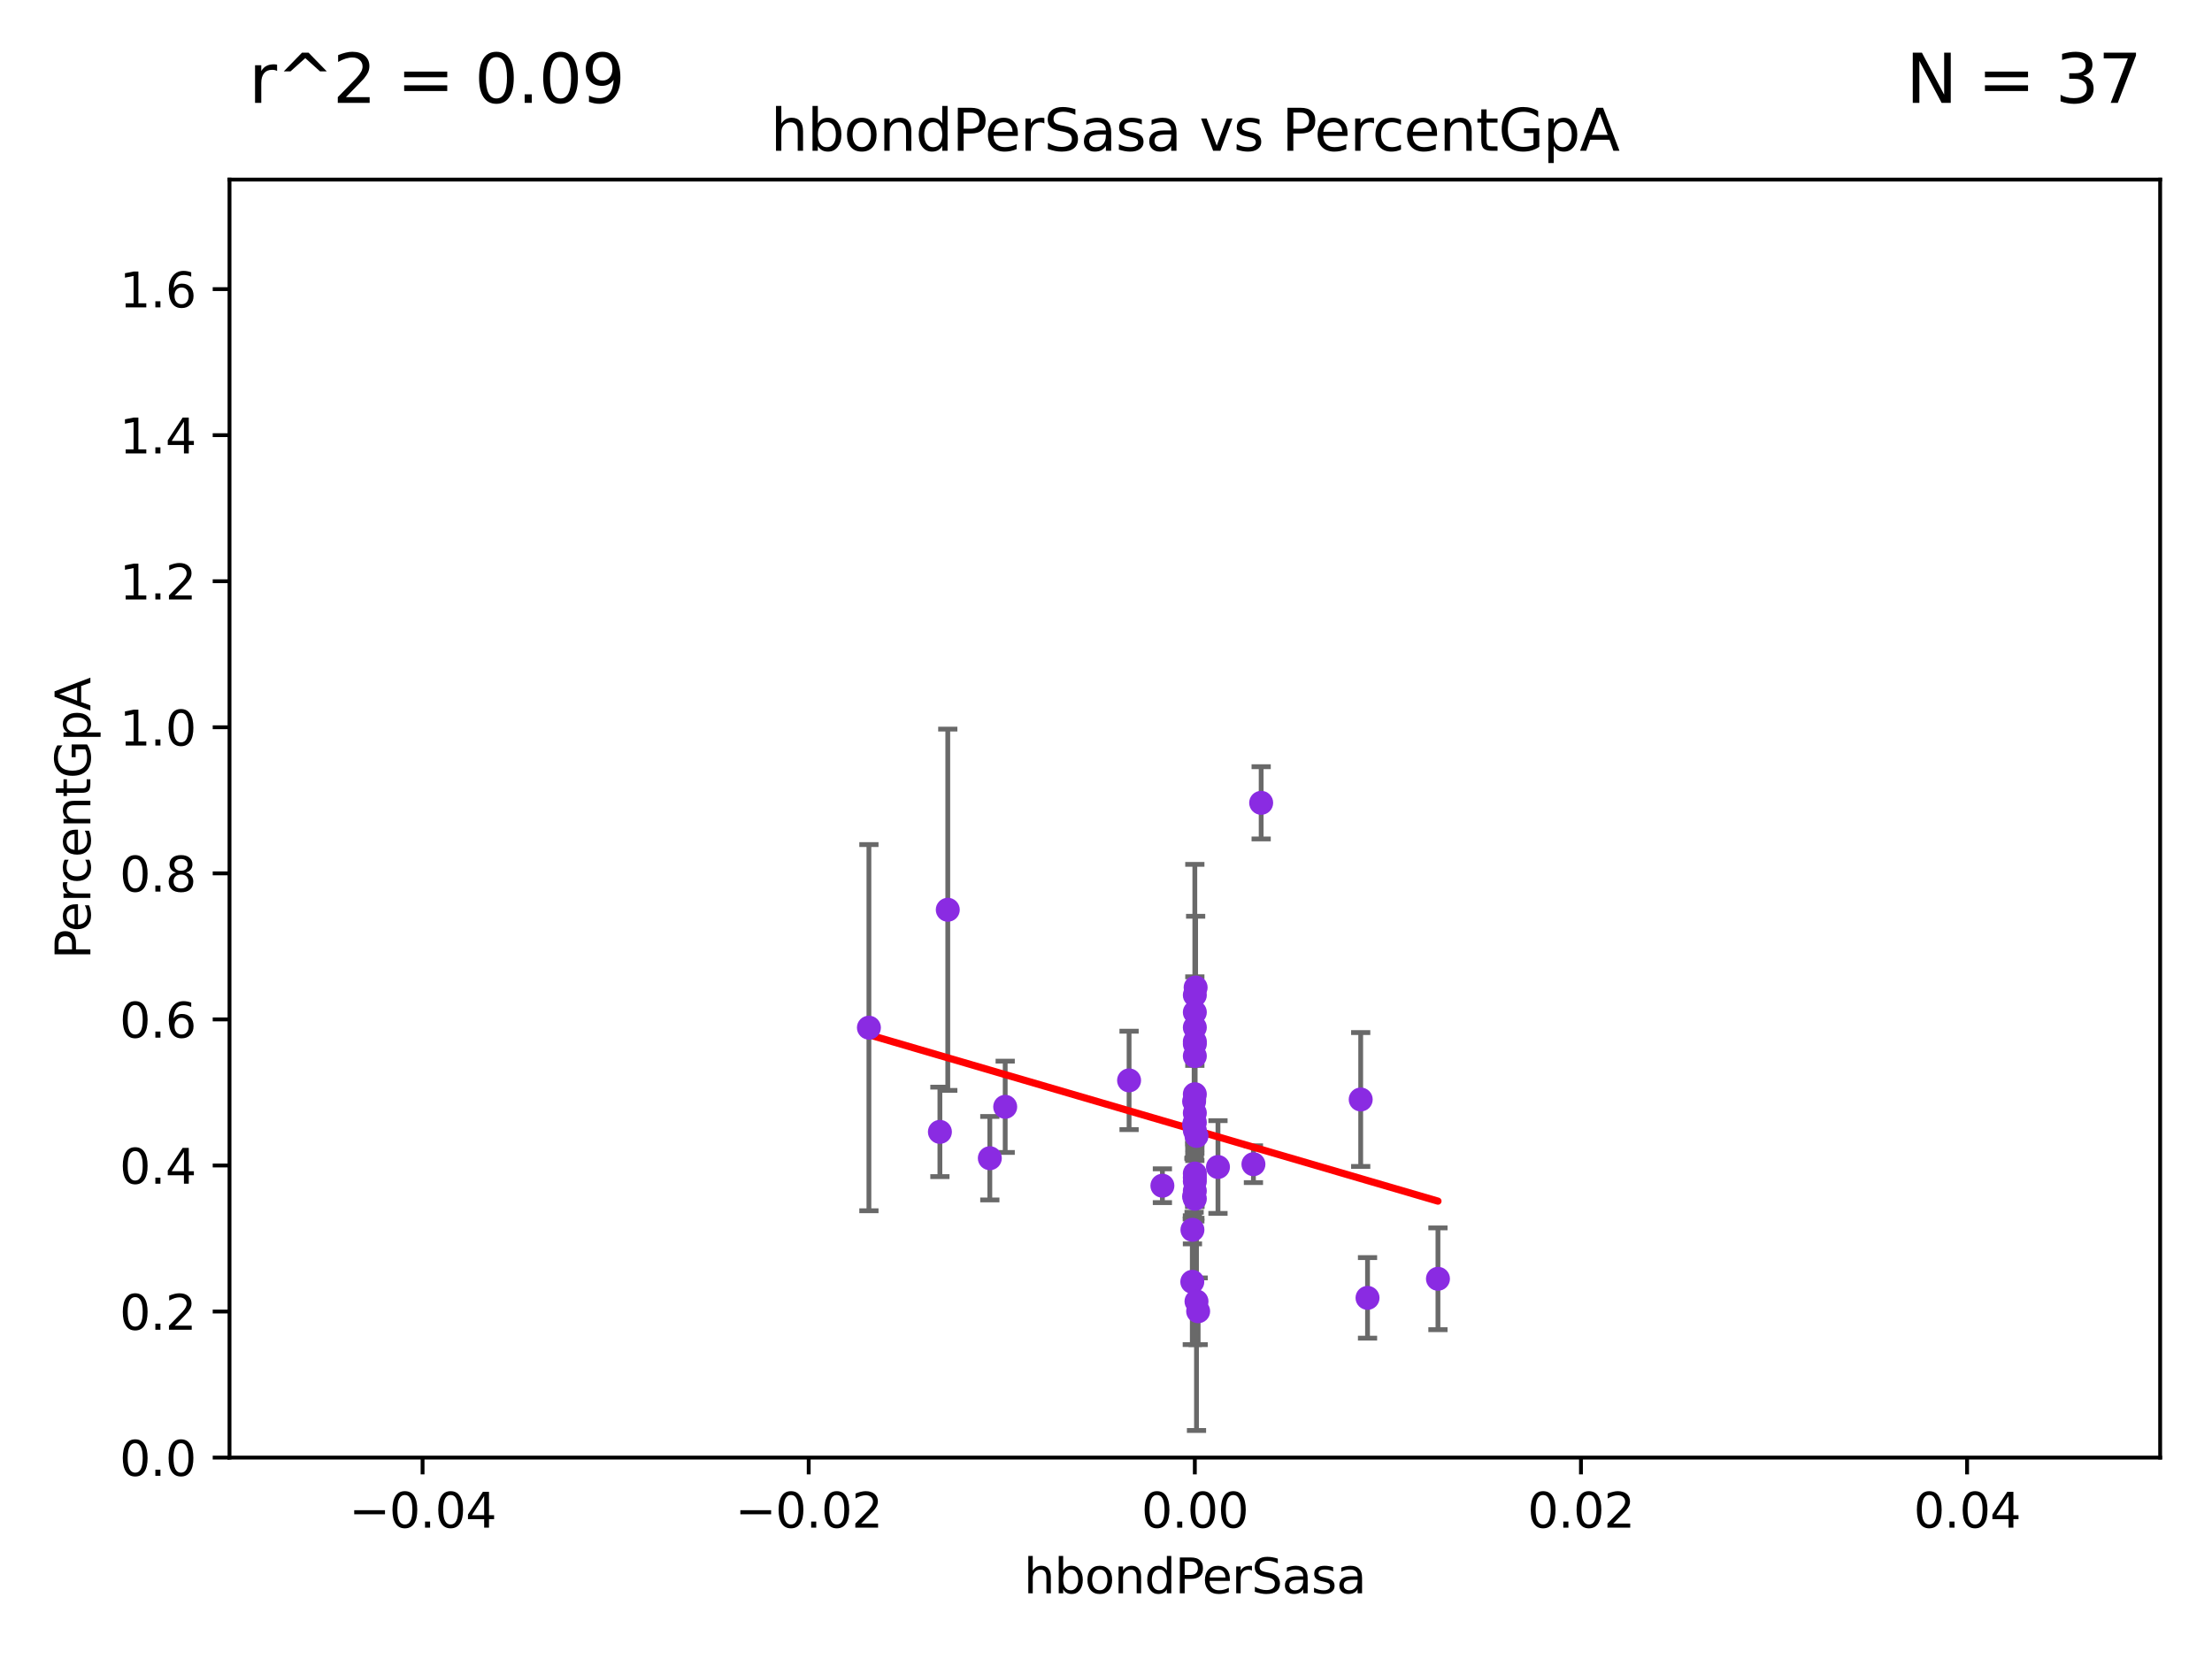 <?xml version="1.0" encoding="utf-8" standalone="no"?>
<!DOCTYPE svg PUBLIC "-//W3C//DTD SVG 1.1//EN"
  "http://www.w3.org/Graphics/SVG/1.1/DTD/svg11.dtd">
<svg xmlns:xlink="http://www.w3.org/1999/xlink" width="460.8pt" height="345.6pt" viewBox="0 0 460.8 345.6" xmlns="http://www.w3.org/2000/svg" version="1.1">
 <defs>
  <style type="text/css">*{stroke-linejoin: round; stroke-linecap: butt}</style>
 </defs>
 <g id="figure_1">
  <g id="patch_1">
   <path d="M 0 345.6 
L 460.8 345.6 
L 460.8 0 
L 0 0 
z
" style="fill: #ffffff"/>
  </g>
  <g id="axes_1">
   <g id="patch_2">
    <path d="M 47.81 303.64 
L 450 303.64 
L 450 37.411 
L 47.81 37.411 
z
" style="fill: #ffffff"/>
   </g>
   <g id="PathCollection_1">
    <defs>
     <path id="m2a76664162" d="M 0 1.118 
C 0.297 1.118 0.581 1 0.791 0.791 
C 1 0.581 1.118 0.297 1.118 0 
C 1.118 -0.297 1 -0.581 0.791 -0.791 
C 0.581 -1 0.297 -1.118 0 -1.118 
C -0.297 -1.118 -0.581 -1 -0.791 -0.791 
C -1 -0.581 -1.118 -0.297 -1.118 0 
C -1.118 0.297 -1 0.581 -0.791 0.791 
C -0.581 1 -0.297 1.118 0 1.118 
z
" style="stroke: #8a2be2"/>
    </defs>
    <g clip-path="url(#pf6c54970c3)">
     <use xlink:href="#m2a76664162" x="283.459" y="229.043" style="fill: #8a2be2; stroke: #8a2be2"/>
     <use xlink:href="#m2a76664162" x="248.905" y="214.033" style="fill: #8a2be2; stroke: #8a2be2"/>
     <use xlink:href="#m2a76664162" x="248.905" y="233.812" style="fill: #8a2be2; stroke: #8a2be2"/>
     <use xlink:href="#m2a76664162" x="249.256" y="236.637" style="fill: #8a2be2; stroke: #8a2be2"/>
     <use xlink:href="#m2a76664162" x="248.757" y="229.445" style="fill: #8a2be2; stroke: #8a2be2"/>
     <use xlink:href="#m2a76664162" x="248.406" y="256.194" style="fill: #8a2be2; stroke: #8a2be2"/>
     <use xlink:href="#m2a76664162" x="248.75" y="249.24" style="fill: #8a2be2; stroke: #8a2be2"/>
     <use xlink:href="#m2a76664162" x="299.551" y="266.397" style="fill: #8a2be2; stroke: #8a2be2"/>
     <use xlink:href="#m2a76664162" x="248.905" y="231.862" style="fill: #8a2be2; stroke: #8a2be2"/>
     <use xlink:href="#m2a76664162" x="248.752" y="234.275" style="fill: #8a2be2; stroke: #8a2be2"/>
     <use xlink:href="#m2a76664162" x="248.905" y="246.099" style="fill: #8a2be2; stroke: #8a2be2"/>
     <use xlink:href="#m2a76664162" x="262.723" y="167.244" style="fill: #8a2be2; stroke: #8a2be2"/>
     <use xlink:href="#m2a76664162" x="248.905" y="244.467" style="fill: #8a2be2; stroke: #8a2be2"/>
     <use xlink:href="#m2a76664162" x="248.377" y="267.021" style="fill: #8a2be2; stroke: #8a2be2"/>
     <use xlink:href="#m2a76664162" x="248.905" y="235.477" style="fill: #8a2be2; stroke: #8a2be2"/>
     <use xlink:href="#m2a76664162" x="261.113" y="242.524" style="fill: #8a2be2; stroke: #8a2be2"/>
     <use xlink:href="#m2a76664162" x="242.148" y="247.006" style="fill: #8a2be2; stroke: #8a2be2"/>
     <use xlink:href="#m2a76664162" x="209.401" y="230.57" style="fill: #8a2be2; stroke: #8a2be2"/>
     <use xlink:href="#m2a76664162" x="248.905" y="219.991" style="fill: #8a2be2; stroke: #8a2be2"/>
     <use xlink:href="#m2a76664162" x="249.252" y="271.102" style="fill: #8a2be2; stroke: #8a2be2"/>
     <use xlink:href="#m2a76664162" x="248.905" y="207.295" style="fill: #8a2be2; stroke: #8a2be2"/>
     <use xlink:href="#m2a76664162" x="248.905" y="245.306" style="fill: #8a2be2; stroke: #8a2be2"/>
     <use xlink:href="#m2a76664162" x="197.439" y="189.521" style="fill: #8a2be2; stroke: #8a2be2"/>
     <use xlink:href="#m2a76664162" x="195.8" y="235.79" style="fill: #8a2be2; stroke: #8a2be2"/>
     <use xlink:href="#m2a76664162" x="248.905" y="217.461" style="fill: #8a2be2; stroke: #8a2be2"/>
     <use xlink:href="#m2a76664162" x="248.905" y="210.87" style="fill: #8a2be2; stroke: #8a2be2"/>
     <use xlink:href="#m2a76664162" x="181.011" y="214.081" style="fill: #8a2be2; stroke: #8a2be2"/>
     <use xlink:href="#m2a76664162" x="235.208" y="225.066" style="fill: #8a2be2; stroke: #8a2be2"/>
     <use xlink:href="#m2a76664162" x="248.905" y="249.726" style="fill: #8a2be2; stroke: #8a2be2"/>
     <use xlink:href="#m2a76664162" x="206.199" y="241.277" style="fill: #8a2be2; stroke: #8a2be2"/>
     <use xlink:href="#m2a76664162" x="249.596" y="273.161" style="fill: #8a2be2; stroke: #8a2be2"/>
     <use xlink:href="#m2a76664162" x="253.725" y="243.11" style="fill: #8a2be2; stroke: #8a2be2"/>
     <use xlink:href="#m2a76664162" x="248.905" y="216.981" style="fill: #8a2be2; stroke: #8a2be2"/>
     <use xlink:href="#m2a76664162" x="248.905" y="227.945" style="fill: #8a2be2; stroke: #8a2be2"/>
     <use xlink:href="#m2a76664162" x="249.072" y="205.711" style="fill: #8a2be2; stroke: #8a2be2"/>
     <use xlink:href="#m2a76664162" x="248.905" y="248.092" style="fill: #8a2be2; stroke: #8a2be2"/>
     <use xlink:href="#m2a76664162" x="284.881" y="270.371" style="fill: #8a2be2; stroke: #8a2be2"/>
    </g>
   </g>
   <g id="matplotlib.axis_1">
    <g id="xtick_1">
     <g id="line2d_1">
      <defs>
       <path id="mb704f5e353" d="M 0 0 
L 0 3.5 
" style="stroke: #000000; stroke-width: 0.8"/>
      </defs>
      <g>
       <use xlink:href="#mb704f5e353" x="88.029" y="303.64" style="stroke: #000000; stroke-width: 0.8"/>
      </g>
     </g>
     <g id="text_1">
      <!-- −0.04 -->
      <g transform="translate(72.706 318.238)scale(0.1 -0.1)">
       <defs>
        <path id="DejaVuSans-2212" d="M 678 2272 
L 4684 2272 
L 4684 1741 
L 678 1741 
L 678 2272 
z
" transform="scale(0.016)"/>
        <path id="DejaVuSans-30" d="M 2034 4250 
Q 1547 4250 1301 3770 
Q 1056 3291 1056 2328 
Q 1056 1369 1301 889 
Q 1547 409 2034 409 
Q 2525 409 2770 889 
Q 3016 1369 3016 2328 
Q 3016 3291 2770 3770 
Q 2525 4250 2034 4250 
z
M 2034 4750 
Q 2819 4750 3233 4129 
Q 3647 3509 3647 2328 
Q 3647 1150 3233 529 
Q 2819 -91 2034 -91 
Q 1250 -91 836 529 
Q 422 1150 422 2328 
Q 422 3509 836 4129 
Q 1250 4750 2034 4750 
z
" transform="scale(0.016)"/>
        <path id="DejaVuSans-2e" d="M 684 794 
L 1344 794 
L 1344 0 
L 684 0 
L 684 794 
z
" transform="scale(0.016)"/>
        <path id="DejaVuSans-34" d="M 2419 4116 
L 825 1625 
L 2419 1625 
L 2419 4116 
z
M 2253 4666 
L 3047 4666 
L 3047 1625 
L 3713 1625 
L 3713 1100 
L 3047 1100 
L 3047 0 
L 2419 0 
L 2419 1100 
L 313 1100 
L 313 1709 
L 2253 4666 
z
" transform="scale(0.016)"/>
       </defs>
       <use xlink:href="#DejaVuSans-2212"/>
       <use xlink:href="#DejaVuSans-30" x="83.789"/>
       <use xlink:href="#DejaVuSans-2e" x="147.412"/>
       <use xlink:href="#DejaVuSans-30" x="179.199"/>
       <use xlink:href="#DejaVuSans-34" x="242.822"/>
      </g>
     </g>
    </g>
    <g id="xtick_2">
     <g id="line2d_2">
      <g>
       <use xlink:href="#mb704f5e353" x="168.467" y="303.64" style="stroke: #000000; stroke-width: 0.8"/>
      </g>
     </g>
     <g id="text_2">
      <!-- −0.02 -->
      <g transform="translate(153.144 318.238)scale(0.1 -0.1)">
       <defs>
        <path id="DejaVuSans-32" d="M 1228 531 
L 3431 531 
L 3431 0 
L 469 0 
L 469 531 
Q 828 903 1448 1529 
Q 2069 2156 2228 2338 
Q 2531 2678 2651 2914 
Q 2772 3150 2772 3378 
Q 2772 3750 2511 3984 
Q 2250 4219 1831 4219 
Q 1534 4219 1204 4116 
Q 875 4013 500 3803 
L 500 4441 
Q 881 4594 1212 4672 
Q 1544 4750 1819 4750 
Q 2544 4750 2975 4387 
Q 3406 4025 3406 3419 
Q 3406 3131 3298 2873 
Q 3191 2616 2906 2266 
Q 2828 2175 2409 1742 
Q 1991 1309 1228 531 
z
" transform="scale(0.016)"/>
       </defs>
       <use xlink:href="#DejaVuSans-2212"/>
       <use xlink:href="#DejaVuSans-30" x="83.789"/>
       <use xlink:href="#DejaVuSans-2e" x="147.412"/>
       <use xlink:href="#DejaVuSans-30" x="179.199"/>
       <use xlink:href="#DejaVuSans-32" x="242.822"/>
      </g>
     </g>
    </g>
    <g id="xtick_3">
     <g id="line2d_3">
      <g>
       <use xlink:href="#mb704f5e353" x="248.905" y="303.64" style="stroke: #000000; stroke-width: 0.8"/>
      </g>
     </g>
     <g id="text_3">
      <!-- 0.00 -->
      <g transform="translate(237.772 318.238)scale(0.1 -0.1)">
       <use xlink:href="#DejaVuSans-30"/>
       <use xlink:href="#DejaVuSans-2e" x="63.623"/>
       <use xlink:href="#DejaVuSans-30" x="95.41"/>
       <use xlink:href="#DejaVuSans-30" x="159.033"/>
      </g>
     </g>
    </g>
    <g id="xtick_4">
     <g id="line2d_4">
      <g>
       <use xlink:href="#mb704f5e353" x="329.343" y="303.64" style="stroke: #000000; stroke-width: 0.8"/>
      </g>
     </g>
     <g id="text_4">
      <!-- 0.02 -->
      <g transform="translate(318.21 318.238)scale(0.1 -0.1)">
       <use xlink:href="#DejaVuSans-30"/>
       <use xlink:href="#DejaVuSans-2e" x="63.623"/>
       <use xlink:href="#DejaVuSans-30" x="95.41"/>
       <use xlink:href="#DejaVuSans-32" x="159.033"/>
      </g>
     </g>
    </g>
    <g id="xtick_5">
     <g id="line2d_5">
      <g>
       <use xlink:href="#mb704f5e353" x="409.781" y="303.64" style="stroke: #000000; stroke-width: 0.8"/>
      </g>
     </g>
     <g id="text_5">
      <!-- 0.04 -->
      <g transform="translate(398.648 318.238)scale(0.1 -0.1)">
       <use xlink:href="#DejaVuSans-30"/>
       <use xlink:href="#DejaVuSans-2e" x="63.623"/>
       <use xlink:href="#DejaVuSans-30" x="95.41"/>
       <use xlink:href="#DejaVuSans-34" x="159.033"/>
      </g>
     </g>
    </g>
    <g id="text_6">
     <!-- hbondPerSasa -->
     <g transform="translate(213.287 331.917)scale(0.1 -0.1)">
      <defs>
       <path id="DejaVuSans-68" d="M 3513 2113 
L 3513 0 
L 2938 0 
L 2938 2094 
Q 2938 2591 2744 2837 
Q 2550 3084 2163 3084 
Q 1697 3084 1428 2787 
Q 1159 2491 1159 1978 
L 1159 0 
L 581 0 
L 581 4863 
L 1159 4863 
L 1159 2956 
Q 1366 3272 1645 3428 
Q 1925 3584 2291 3584 
Q 2894 3584 3203 3211 
Q 3513 2838 3513 2113 
z
" transform="scale(0.016)"/>
       <path id="DejaVuSans-62" d="M 3116 1747 
Q 3116 2381 2855 2742 
Q 2594 3103 2138 3103 
Q 1681 3103 1420 2742 
Q 1159 2381 1159 1747 
Q 1159 1113 1420 752 
Q 1681 391 2138 391 
Q 2594 391 2855 752 
Q 3116 1113 3116 1747 
z
M 1159 2969 
Q 1341 3281 1617 3432 
Q 1894 3584 2278 3584 
Q 2916 3584 3314 3078 
Q 3713 2572 3713 1747 
Q 3713 922 3314 415 
Q 2916 -91 2278 -91 
Q 1894 -91 1617 61 
Q 1341 213 1159 525 
L 1159 0 
L 581 0 
L 581 4863 
L 1159 4863 
L 1159 2969 
z
" transform="scale(0.016)"/>
       <path id="DejaVuSans-6f" d="M 1959 3097 
Q 1497 3097 1228 2736 
Q 959 2375 959 1747 
Q 959 1119 1226 758 
Q 1494 397 1959 397 
Q 2419 397 2687 759 
Q 2956 1122 2956 1747 
Q 2956 2369 2687 2733 
Q 2419 3097 1959 3097 
z
M 1959 3584 
Q 2709 3584 3137 3096 
Q 3566 2609 3566 1747 
Q 3566 888 3137 398 
Q 2709 -91 1959 -91 
Q 1206 -91 779 398 
Q 353 888 353 1747 
Q 353 2609 779 3096 
Q 1206 3584 1959 3584 
z
" transform="scale(0.016)"/>
       <path id="DejaVuSans-6e" d="M 3513 2113 
L 3513 0 
L 2938 0 
L 2938 2094 
Q 2938 2591 2744 2837 
Q 2550 3084 2163 3084 
Q 1697 3084 1428 2787 
Q 1159 2491 1159 1978 
L 1159 0 
L 581 0 
L 581 3500 
L 1159 3500 
L 1159 2956 
Q 1366 3272 1645 3428 
Q 1925 3584 2291 3584 
Q 2894 3584 3203 3211 
Q 3513 2838 3513 2113 
z
" transform="scale(0.016)"/>
       <path id="DejaVuSans-64" d="M 2906 2969 
L 2906 4863 
L 3481 4863 
L 3481 0 
L 2906 0 
L 2906 525 
Q 2725 213 2448 61 
Q 2172 -91 1784 -91 
Q 1150 -91 751 415 
Q 353 922 353 1747 
Q 353 2572 751 3078 
Q 1150 3584 1784 3584 
Q 2172 3584 2448 3432 
Q 2725 3281 2906 2969 
z
M 947 1747 
Q 947 1113 1208 752 
Q 1469 391 1925 391 
Q 2381 391 2643 752 
Q 2906 1113 2906 1747 
Q 2906 2381 2643 2742 
Q 2381 3103 1925 3103 
Q 1469 3103 1208 2742 
Q 947 2381 947 1747 
z
" transform="scale(0.016)"/>
       <path id="DejaVuSans-50" d="M 1259 4147 
L 1259 2394 
L 2053 2394 
Q 2494 2394 2734 2622 
Q 2975 2850 2975 3272 
Q 2975 3691 2734 3919 
Q 2494 4147 2053 4147 
L 1259 4147 
z
M 628 4666 
L 2053 4666 
Q 2838 4666 3239 4311 
Q 3641 3956 3641 3272 
Q 3641 2581 3239 2228 
Q 2838 1875 2053 1875 
L 1259 1875 
L 1259 0 
L 628 0 
L 628 4666 
z
" transform="scale(0.016)"/>
       <path id="DejaVuSans-65" d="M 3597 1894 
L 3597 1613 
L 953 1613 
Q 991 1019 1311 708 
Q 1631 397 2203 397 
Q 2534 397 2845 478 
Q 3156 559 3463 722 
L 3463 178 
Q 3153 47 2828 -22 
Q 2503 -91 2169 -91 
Q 1331 -91 842 396 
Q 353 884 353 1716 
Q 353 2575 817 3079 
Q 1281 3584 2069 3584 
Q 2775 3584 3186 3129 
Q 3597 2675 3597 1894 
z
M 3022 2063 
Q 3016 2534 2758 2815 
Q 2500 3097 2075 3097 
Q 1594 3097 1305 2825 
Q 1016 2553 972 2059 
L 3022 2063 
z
" transform="scale(0.016)"/>
       <path id="DejaVuSans-72" d="M 2631 2963 
Q 2534 3019 2420 3045 
Q 2306 3072 2169 3072 
Q 1681 3072 1420 2755 
Q 1159 2438 1159 1844 
L 1159 0 
L 581 0 
L 581 3500 
L 1159 3500 
L 1159 2956 
Q 1341 3275 1631 3429 
Q 1922 3584 2338 3584 
Q 2397 3584 2469 3576 
Q 2541 3569 2628 3553 
L 2631 2963 
z
" transform="scale(0.016)"/>
       <path id="DejaVuSans-53" d="M 3425 4513 
L 3425 3897 
Q 3066 4069 2747 4153 
Q 2428 4238 2131 4238 
Q 1616 4238 1336 4038 
Q 1056 3838 1056 3469 
Q 1056 3159 1242 3001 
Q 1428 2844 1947 2747 
L 2328 2669 
Q 3034 2534 3370 2195 
Q 3706 1856 3706 1288 
Q 3706 609 3251 259 
Q 2797 -91 1919 -91 
Q 1588 -91 1214 -16 
Q 841 59 441 206 
L 441 856 
Q 825 641 1194 531 
Q 1563 422 1919 422 
Q 2459 422 2753 634 
Q 3047 847 3047 1241 
Q 3047 1584 2836 1778 
Q 2625 1972 2144 2069 
L 1759 2144 
Q 1053 2284 737 2584 
Q 422 2884 422 3419 
Q 422 4038 858 4394 
Q 1294 4750 2059 4750 
Q 2388 4750 2728 4690 
Q 3069 4631 3425 4513 
z
" transform="scale(0.016)"/>
       <path id="DejaVuSans-61" d="M 2194 1759 
Q 1497 1759 1228 1600 
Q 959 1441 959 1056 
Q 959 750 1161 570 
Q 1363 391 1709 391 
Q 2188 391 2477 730 
Q 2766 1069 2766 1631 
L 2766 1759 
L 2194 1759 
z
M 3341 1997 
L 3341 0 
L 2766 0 
L 2766 531 
Q 2569 213 2275 61 
Q 1981 -91 1556 -91 
Q 1019 -91 701 211 
Q 384 513 384 1019 
Q 384 1609 779 1909 
Q 1175 2209 1959 2209 
L 2766 2209 
L 2766 2266 
Q 2766 2663 2505 2880 
Q 2244 3097 1772 3097 
Q 1472 3097 1187 3025 
Q 903 2953 641 2809 
L 641 3341 
Q 956 3463 1253 3523 
Q 1550 3584 1831 3584 
Q 2591 3584 2966 3190 
Q 3341 2797 3341 1997 
z
" transform="scale(0.016)"/>
       <path id="DejaVuSans-73" d="M 2834 3397 
L 2834 2853 
Q 2591 2978 2328 3040 
Q 2066 3103 1784 3103 
Q 1356 3103 1142 2972 
Q 928 2841 928 2578 
Q 928 2378 1081 2264 
Q 1234 2150 1697 2047 
L 1894 2003 
Q 2506 1872 2764 1633 
Q 3022 1394 3022 966 
Q 3022 478 2636 193 
Q 2250 -91 1575 -91 
Q 1294 -91 989 -36 
Q 684 19 347 128 
L 347 722 
Q 666 556 975 473 
Q 1284 391 1588 391 
Q 1994 391 2212 530 
Q 2431 669 2431 922 
Q 2431 1156 2273 1281 
Q 2116 1406 1581 1522 
L 1381 1569 
Q 847 1681 609 1914 
Q 372 2147 372 2553 
Q 372 3047 722 3315 
Q 1072 3584 1716 3584 
Q 2034 3584 2315 3537 
Q 2597 3491 2834 3397 
z
" transform="scale(0.016)"/>
      </defs>
      <use xlink:href="#DejaVuSans-68"/>
      <use xlink:href="#DejaVuSans-62" x="63.379"/>
      <use xlink:href="#DejaVuSans-6f" x="126.855"/>
      <use xlink:href="#DejaVuSans-6e" x="188.037"/>
      <use xlink:href="#DejaVuSans-64" x="251.416"/>
      <use xlink:href="#DejaVuSans-50" x="314.893"/>
      <use xlink:href="#DejaVuSans-65" x="371.57"/>
      <use xlink:href="#DejaVuSans-72" x="433.094"/>
      <use xlink:href="#DejaVuSans-53" x="474.207"/>
      <use xlink:href="#DejaVuSans-61" x="537.684"/>
      <use xlink:href="#DejaVuSans-73" x="598.963"/>
      <use xlink:href="#DejaVuSans-61" x="651.062"/>
     </g>
    </g>
   </g>
   <g id="matplotlib.axis_2">
    <g id="ytick_1">
     <g id="line2d_6">
      <defs>
       <path id="mef19d4699b" d="M 0 0 
L -3.5 0 
" style="stroke: #000000; stroke-width: 0.8"/>
      </defs>
      <g>
       <use xlink:href="#mef19d4699b" x="47.81" y="303.64" style="stroke: #000000; stroke-width: 0.8"/>
      </g>
     </g>
     <g id="text_7">
      <!-- 0.0 -->
      <g transform="translate(24.907 307.439)scale(0.1 -0.1)">
       <use xlink:href="#DejaVuSans-30"/>
       <use xlink:href="#DejaVuSans-2e" x="63.623"/>
       <use xlink:href="#DejaVuSans-30" x="95.41"/>
      </g>
     </g>
    </g>
    <g id="ytick_2">
     <g id="line2d_7">
      <g>
       <use xlink:href="#mef19d4699b" x="47.81" y="273.214" style="stroke: #000000; stroke-width: 0.8"/>
      </g>
     </g>
     <g id="text_8">
      <!-- 0.2 -->
      <g transform="translate(24.907 277.013)scale(0.1 -0.1)">
       <use xlink:href="#DejaVuSans-30"/>
       <use xlink:href="#DejaVuSans-2e" x="63.623"/>
       <use xlink:href="#DejaVuSans-32" x="95.41"/>
      </g>
     </g>
    </g>
    <g id="ytick_3">
     <g id="line2d_8">
      <g>
       <use xlink:href="#mef19d4699b" x="47.81" y="242.788" style="stroke: #000000; stroke-width: 0.8"/>
      </g>
     </g>
     <g id="text_9">
      <!-- 0.4 -->
      <g transform="translate(24.907 246.587)scale(0.1 -0.1)">
       <use xlink:href="#DejaVuSans-30"/>
       <use xlink:href="#DejaVuSans-2e" x="63.623"/>
       <use xlink:href="#DejaVuSans-34" x="95.41"/>
      </g>
     </g>
    </g>
    <g id="ytick_4">
     <g id="line2d_9">
      <g>
       <use xlink:href="#mef19d4699b" x="47.81" y="212.362" style="stroke: #000000; stroke-width: 0.8"/>
      </g>
     </g>
     <g id="text_10">
      <!-- 0.6 -->
      <g transform="translate(24.907 216.161)scale(0.1 -0.1)">
       <defs>
        <path id="DejaVuSans-36" d="M 2113 2584 
Q 1688 2584 1439 2293 
Q 1191 2003 1191 1497 
Q 1191 994 1439 701 
Q 1688 409 2113 409 
Q 2538 409 2786 701 
Q 3034 994 3034 1497 
Q 3034 2003 2786 2293 
Q 2538 2584 2113 2584 
z
M 3366 4563 
L 3366 3988 
Q 3128 4100 2886 4159 
Q 2644 4219 2406 4219 
Q 1781 4219 1451 3797 
Q 1122 3375 1075 2522 
Q 1259 2794 1537 2939 
Q 1816 3084 2150 3084 
Q 2853 3084 3261 2657 
Q 3669 2231 3669 1497 
Q 3669 778 3244 343 
Q 2819 -91 2113 -91 
Q 1303 -91 875 529 
Q 447 1150 447 2328 
Q 447 3434 972 4092 
Q 1497 4750 2381 4750 
Q 2619 4750 2861 4703 
Q 3103 4656 3366 4563 
z
" transform="scale(0.016)"/>
       </defs>
       <use xlink:href="#DejaVuSans-30"/>
       <use xlink:href="#DejaVuSans-2e" x="63.623"/>
       <use xlink:href="#DejaVuSans-36" x="95.41"/>
      </g>
     </g>
    </g>
    <g id="ytick_5">
     <g id="line2d_10">
      <g>
       <use xlink:href="#mef19d4699b" x="47.81" y="181.935" style="stroke: #000000; stroke-width: 0.8"/>
      </g>
     </g>
     <g id="text_11">
      <!-- 0.8 -->
      <g transform="translate(24.907 185.735)scale(0.1 -0.1)">
       <defs>
        <path id="DejaVuSans-38" d="M 2034 2216 
Q 1584 2216 1326 1975 
Q 1069 1734 1069 1313 
Q 1069 891 1326 650 
Q 1584 409 2034 409 
Q 2484 409 2743 651 
Q 3003 894 3003 1313 
Q 3003 1734 2745 1975 
Q 2488 2216 2034 2216 
z
M 1403 2484 
Q 997 2584 770 2862 
Q 544 3141 544 3541 
Q 544 4100 942 4425 
Q 1341 4750 2034 4750 
Q 2731 4750 3128 4425 
Q 3525 4100 3525 3541 
Q 3525 3141 3298 2862 
Q 3072 2584 2669 2484 
Q 3125 2378 3379 2068 
Q 3634 1759 3634 1313 
Q 3634 634 3220 271 
Q 2806 -91 2034 -91 
Q 1263 -91 848 271 
Q 434 634 434 1313 
Q 434 1759 690 2068 
Q 947 2378 1403 2484 
z
M 1172 3481 
Q 1172 3119 1398 2916 
Q 1625 2713 2034 2713 
Q 2441 2713 2670 2916 
Q 2900 3119 2900 3481 
Q 2900 3844 2670 4047 
Q 2441 4250 2034 4250 
Q 1625 4250 1398 4047 
Q 1172 3844 1172 3481 
z
" transform="scale(0.016)"/>
       </defs>
       <use xlink:href="#DejaVuSans-30"/>
       <use xlink:href="#DejaVuSans-2e" x="63.623"/>
       <use xlink:href="#DejaVuSans-38" x="95.41"/>
      </g>
     </g>
    </g>
    <g id="ytick_6">
     <g id="line2d_11">
      <g>
       <use xlink:href="#mef19d4699b" x="47.81" y="151.509" style="stroke: #000000; stroke-width: 0.8"/>
      </g>
     </g>
     <g id="text_12">
      <!-- 1.0 -->
      <g transform="translate(24.907 155.308)scale(0.1 -0.1)">
       <defs>
        <path id="DejaVuSans-31" d="M 794 531 
L 1825 531 
L 1825 4091 
L 703 3866 
L 703 4441 
L 1819 4666 
L 2450 4666 
L 2450 531 
L 3481 531 
L 3481 0 
L 794 0 
L 794 531 
z
" transform="scale(0.016)"/>
       </defs>
       <use xlink:href="#DejaVuSans-31"/>
       <use xlink:href="#DejaVuSans-2e" x="63.623"/>
       <use xlink:href="#DejaVuSans-30" x="95.41"/>
      </g>
     </g>
    </g>
    <g id="ytick_7">
     <g id="line2d_12">
      <g>
       <use xlink:href="#mef19d4699b" x="47.81" y="121.083" style="stroke: #000000; stroke-width: 0.8"/>
      </g>
     </g>
     <g id="text_13">
      <!-- 1.2 -->
      <g transform="translate(24.907 124.882)scale(0.1 -0.1)">
       <use xlink:href="#DejaVuSans-31"/>
       <use xlink:href="#DejaVuSans-2e" x="63.623"/>
       <use xlink:href="#DejaVuSans-32" x="95.41"/>
      </g>
     </g>
    </g>
    <g id="ytick_8">
     <g id="line2d_13">
      <g>
       <use xlink:href="#mef19d4699b" x="47.81" y="90.657" style="stroke: #000000; stroke-width: 0.8"/>
      </g>
     </g>
     <g id="text_14">
      <!-- 1.4 -->
      <g transform="translate(24.907 94.456)scale(0.1 -0.1)">
       <use xlink:href="#DejaVuSans-31"/>
       <use xlink:href="#DejaVuSans-2e" x="63.623"/>
       <use xlink:href="#DejaVuSans-34" x="95.41"/>
      </g>
     </g>
    </g>
    <g id="ytick_9">
     <g id="line2d_14">
      <g>
       <use xlink:href="#mef19d4699b" x="47.81" y="60.231" style="stroke: #000000; stroke-width: 0.8"/>
      </g>
     </g>
     <g id="text_15">
      <!-- 1.6 -->
      <g transform="translate(24.907 64.03)scale(0.1 -0.1)">
       <use xlink:href="#DejaVuSans-31"/>
       <use xlink:href="#DejaVuSans-2e" x="63.623"/>
       <use xlink:href="#DejaVuSans-36" x="95.41"/>
      </g>
     </g>
    </g>
    <g id="text_16">
     <!-- PercentGpA -->
     <g transform="translate(18.827 199.802)rotate(-90)scale(0.1 -0.1)">
      <defs>
       <path id="DejaVuSans-63" d="M 3122 3366 
L 3122 2828 
Q 2878 2963 2633 3030 
Q 2388 3097 2138 3097 
Q 1578 3097 1268 2742 
Q 959 2388 959 1747 
Q 959 1106 1268 751 
Q 1578 397 2138 397 
Q 2388 397 2633 464 
Q 2878 531 3122 666 
L 3122 134 
Q 2881 22 2623 -34 
Q 2366 -91 2075 -91 
Q 1284 -91 818 406 
Q 353 903 353 1747 
Q 353 2603 823 3093 
Q 1294 3584 2113 3584 
Q 2378 3584 2631 3529 
Q 2884 3475 3122 3366 
z
" transform="scale(0.016)"/>
       <path id="DejaVuSans-74" d="M 1172 4494 
L 1172 3500 
L 2356 3500 
L 2356 3053 
L 1172 3053 
L 1172 1153 
Q 1172 725 1289 603 
Q 1406 481 1766 481 
L 2356 481 
L 2356 0 
L 1766 0 
Q 1100 0 847 248 
Q 594 497 594 1153 
L 594 3053 
L 172 3053 
L 172 3500 
L 594 3500 
L 594 4494 
L 1172 4494 
z
" transform="scale(0.016)"/>
       <path id="DejaVuSans-47" d="M 3809 666 
L 3809 1919 
L 2778 1919 
L 2778 2438 
L 4434 2438 
L 4434 434 
Q 4069 175 3628 42 
Q 3188 -91 2688 -91 
Q 1594 -91 976 548 
Q 359 1188 359 2328 
Q 359 3472 976 4111 
Q 1594 4750 2688 4750 
Q 3144 4750 3555 4637 
Q 3966 4525 4313 4306 
L 4313 3634 
Q 3963 3931 3569 4081 
Q 3175 4231 2741 4231 
Q 1884 4231 1454 3753 
Q 1025 3275 1025 2328 
Q 1025 1384 1454 906 
Q 1884 428 2741 428 
Q 3075 428 3337 486 
Q 3600 544 3809 666 
z
" transform="scale(0.016)"/>
       <path id="DejaVuSans-70" d="M 1159 525 
L 1159 -1331 
L 581 -1331 
L 581 3500 
L 1159 3500 
L 1159 2969 
Q 1341 3281 1617 3432 
Q 1894 3584 2278 3584 
Q 2916 3584 3314 3078 
Q 3713 2572 3713 1747 
Q 3713 922 3314 415 
Q 2916 -91 2278 -91 
Q 1894 -91 1617 61 
Q 1341 213 1159 525 
z
M 3116 1747 
Q 3116 2381 2855 2742 
Q 2594 3103 2138 3103 
Q 1681 3103 1420 2742 
Q 1159 2381 1159 1747 
Q 1159 1113 1420 752 
Q 1681 391 2138 391 
Q 2594 391 2855 752 
Q 3116 1113 3116 1747 
z
" transform="scale(0.016)"/>
       <path id="DejaVuSans-41" d="M 2188 4044 
L 1331 1722 
L 3047 1722 
L 2188 4044 
z
M 1831 4666 
L 2547 4666 
L 4325 0 
L 3669 0 
L 3244 1197 
L 1141 1197 
L 716 0 
L 50 0 
L 1831 4666 
z
" transform="scale(0.016)"/>
      </defs>
      <use xlink:href="#DejaVuSans-50"/>
      <use xlink:href="#DejaVuSans-65" x="56.678"/>
      <use xlink:href="#DejaVuSans-72" x="118.201"/>
      <use xlink:href="#DejaVuSans-63" x="157.064"/>
      <use xlink:href="#DejaVuSans-65" x="212.045"/>
      <use xlink:href="#DejaVuSans-6e" x="273.568"/>
      <use xlink:href="#DejaVuSans-74" x="336.947"/>
      <use xlink:href="#DejaVuSans-47" x="376.156"/>
      <use xlink:href="#DejaVuSans-70" x="453.646"/>
      <use xlink:href="#DejaVuSans-41" x="517.123"/>
     </g>
    </g>
   </g>
   <g id="LineCollection_1">
    <path d="M 283.459 242.986 
L 283.459 215.1 
" clip-path="url(#pf6c54970c3)" style="fill: none; stroke: #696969"/>
    <path d="M 248.905 220.306 
L 248.905 207.761 
" clip-path="url(#pf6c54970c3)" style="fill: none; stroke: #696969"/>
    <path d="M 248.905 238.261 
L 248.905 229.362 
" clip-path="url(#pf6c54970c3)" style="fill: none; stroke: #696969"/>
    <path d="M 249.256 244.561 
L 249.256 228.714 
" clip-path="url(#pf6c54970c3)" style="fill: none; stroke: #696969"/>
    <path d="M 248.757 241.22 
L 248.757 217.67 
" clip-path="url(#pf6c54970c3)" style="fill: none; stroke: #696969"/>
    <path d="M 248.406 259.125 
L 248.406 253.264 
" clip-path="url(#pf6c54970c3)" style="fill: none; stroke: #696969"/>
    <path d="M 248.75 252.532 
L 248.75 245.947 
" clip-path="url(#pf6c54970c3)" style="fill: none; stroke: #696969"/>
    <path d="M 299.551 276.998 
L 299.551 255.795 
" clip-path="url(#pf6c54970c3)" style="fill: none; stroke: #696969"/>
    <path d="M 248.905 241.771 
L 248.905 221.952 
" clip-path="url(#pf6c54970c3)" style="fill: none; stroke: #696969"/>
    <path d="M 248.752 241.384 
L 248.752 227.165 
" clip-path="url(#pf6c54970c3)" style="fill: none; stroke: #696969"/>
    <path d="M 248.905 253.783 
L 248.905 238.416 
" clip-path="url(#pf6c54970c3)" style="fill: none; stroke: #696969"/>
    <path d="M 262.723 174.769 
L 262.723 159.718 
" clip-path="url(#pf6c54970c3)" style="fill: none; stroke: #696969"/>
    <path d="M 248.905 248.654 
L 248.905 240.28 
" clip-path="url(#pf6c54970c3)" style="fill: none; stroke: #696969"/>
    <path d="M 248.377 280.096 
L 248.377 253.947 
" clip-path="url(#pf6c54970c3)" style="fill: none; stroke: #696969"/>
    <path d="M 248.905 243.46 
L 248.905 227.493 
" clip-path="url(#pf6c54970c3)" style="fill: none; stroke: #696969"/>
    <path d="M 261.113 246.355 
L 261.113 238.693 
" clip-path="url(#pf6c54970c3)" style="fill: none; stroke: #696969"/>
    <path d="M 242.148 250.528 
L 242.148 243.485 
" clip-path="url(#pf6c54970c3)" style="fill: none; stroke: #696969"/>
    <path d="M 209.401 240.08 
L 209.401 221.059 
" clip-path="url(#pf6c54970c3)" style="fill: none; stroke: #696969"/>
    <path d="M 248.905 232.676 
L 248.905 207.307 
" clip-path="url(#pf6c54970c3)" style="fill: none; stroke: #696969"/>
    <path d="M 249.252 297.996 
L 249.252 244.209 
" clip-path="url(#pf6c54970c3)" style="fill: none; stroke: #696969"/>
    <path d="M 248.905 234.532 
L 248.905 180.058 
" clip-path="url(#pf6c54970c3)" style="fill: none; stroke: #696969"/>
    <path d="M 248.905 251.268 
L 248.905 239.344 
" clip-path="url(#pf6c54970c3)" style="fill: none; stroke: #696969"/>
    <path d="M 197.439 227.152 
L 197.439 151.89 
" clip-path="url(#pf6c54970c3)" style="fill: none; stroke: #696969"/>
    <path d="M 195.8 245.109 
L 195.8 226.471 
" clip-path="url(#pf6c54970c3)" style="fill: none; stroke: #696969"/>
    <path d="M 248.905 228.586 
L 248.905 206.336 
" clip-path="url(#pf6c54970c3)" style="fill: none; stroke: #696969"/>
    <path d="M 248.905 218.252 
L 248.905 203.488 
" clip-path="url(#pf6c54970c3)" style="fill: none; stroke: #696969"/>
    <path d="M 181.011 252.222 
L 181.011 175.94 
" clip-path="url(#pf6c54970c3)" style="fill: none; stroke: #696969"/>
    <path d="M 235.208 235.314 
L 235.208 214.818 
" clip-path="url(#pf6c54970c3)" style="fill: none; stroke: #696969"/>
    <path d="M 248.905 254.369 
L 248.905 245.082 
" clip-path="url(#pf6c54970c3)" style="fill: none; stroke: #696969"/>
    <path d="M 206.199 249.97 
L 206.199 232.584 
" clip-path="url(#pf6c54970c3)" style="fill: none; stroke: #696969"/>
    <path d="M 249.596 280.112 
L 249.596 266.21 
" clip-path="url(#pf6c54970c3)" style="fill: none; stroke: #696969"/>
    <path d="M 253.725 252.767 
L 253.725 233.453 
" clip-path="url(#pf6c54970c3)" style="fill: none; stroke: #696969"/>
    <path d="M 248.905 227.564 
L 248.905 206.399 
" clip-path="url(#pf6c54970c3)" style="fill: none; stroke: #696969"/>
    <path d="M 248.905 237.512 
L 248.905 218.379 
" clip-path="url(#pf6c54970c3)" style="fill: none; stroke: #696969"/>
    <path d="M 249.072 220.548 
L 249.072 190.873 
" clip-path="url(#pf6c54970c3)" style="fill: none; stroke: #696969"/>
    <path d="M 248.905 251.363 
L 248.905 244.82 
" clip-path="url(#pf6c54970c3)" style="fill: none; stroke: #696969"/>
    <path d="M 284.881 278.761 
L 284.881 261.98 
" clip-path="url(#pf6c54970c3)" style="fill: none; stroke: #696969"/>
   </g>
   <g id="line2d_15">
    <defs>
     <path id="m5e82771c88" d="M 2 0 
L -2 -0 
" style="stroke: #696969"/>
    </defs>
    <g clip-path="url(#pf6c54970c3)">
     <use xlink:href="#m5e82771c88" x="283.459" y="242.986" style="fill: #696969; stroke: #696969"/>
     <use xlink:href="#m5e82771c88" x="248.905" y="220.306" style="fill: #696969; stroke: #696969"/>
     <use xlink:href="#m5e82771c88" x="248.905" y="238.261" style="fill: #696969; stroke: #696969"/>
     <use xlink:href="#m5e82771c88" x="249.256" y="244.561" style="fill: #696969; stroke: #696969"/>
     <use xlink:href="#m5e82771c88" x="248.757" y="241.22" style="fill: #696969; stroke: #696969"/>
     <use xlink:href="#m5e82771c88" x="248.406" y="259.125" style="fill: #696969; stroke: #696969"/>
     <use xlink:href="#m5e82771c88" x="248.75" y="252.532" style="fill: #696969; stroke: #696969"/>
     <use xlink:href="#m5e82771c88" x="299.551" y="276.998" style="fill: #696969; stroke: #696969"/>
     <use xlink:href="#m5e82771c88" x="248.905" y="241.771" style="fill: #696969; stroke: #696969"/>
     <use xlink:href="#m5e82771c88" x="248.752" y="241.384" style="fill: #696969; stroke: #696969"/>
     <use xlink:href="#m5e82771c88" x="248.905" y="253.783" style="fill: #696969; stroke: #696969"/>
     <use xlink:href="#m5e82771c88" x="262.723" y="174.769" style="fill: #696969; stroke: #696969"/>
     <use xlink:href="#m5e82771c88" x="248.905" y="248.654" style="fill: #696969; stroke: #696969"/>
     <use xlink:href="#m5e82771c88" x="248.377" y="280.096" style="fill: #696969; stroke: #696969"/>
     <use xlink:href="#m5e82771c88" x="248.905" y="243.46" style="fill: #696969; stroke: #696969"/>
     <use xlink:href="#m5e82771c88" x="261.113" y="246.355" style="fill: #696969; stroke: #696969"/>
     <use xlink:href="#m5e82771c88" x="242.148" y="250.528" style="fill: #696969; stroke: #696969"/>
     <use xlink:href="#m5e82771c88" x="209.401" y="240.08" style="fill: #696969; stroke: #696969"/>
     <use xlink:href="#m5e82771c88" x="248.905" y="232.676" style="fill: #696969; stroke: #696969"/>
     <use xlink:href="#m5e82771c88" x="249.252" y="297.996" style="fill: #696969; stroke: #696969"/>
     <use xlink:href="#m5e82771c88" x="248.905" y="234.532" style="fill: #696969; stroke: #696969"/>
     <use xlink:href="#m5e82771c88" x="248.905" y="251.268" style="fill: #696969; stroke: #696969"/>
     <use xlink:href="#m5e82771c88" x="197.439" y="227.152" style="fill: #696969; stroke: #696969"/>
     <use xlink:href="#m5e82771c88" x="195.8" y="245.109" style="fill: #696969; stroke: #696969"/>
     <use xlink:href="#m5e82771c88" x="248.905" y="228.586" style="fill: #696969; stroke: #696969"/>
     <use xlink:href="#m5e82771c88" x="248.905" y="218.252" style="fill: #696969; stroke: #696969"/>
     <use xlink:href="#m5e82771c88" x="181.011" y="252.222" style="fill: #696969; stroke: #696969"/>
     <use xlink:href="#m5e82771c88" x="235.208" y="235.314" style="fill: #696969; stroke: #696969"/>
     <use xlink:href="#m5e82771c88" x="248.905" y="254.369" style="fill: #696969; stroke: #696969"/>
     <use xlink:href="#m5e82771c88" x="206.199" y="249.97" style="fill: #696969; stroke: #696969"/>
     <use xlink:href="#m5e82771c88" x="249.596" y="280.112" style="fill: #696969; stroke: #696969"/>
     <use xlink:href="#m5e82771c88" x="253.725" y="252.767" style="fill: #696969; stroke: #696969"/>
     <use xlink:href="#m5e82771c88" x="248.905" y="227.564" style="fill: #696969; stroke: #696969"/>
     <use xlink:href="#m5e82771c88" x="248.905" y="237.512" style="fill: #696969; stroke: #696969"/>
     <use xlink:href="#m5e82771c88" x="249.072" y="220.548" style="fill: #696969; stroke: #696969"/>
     <use xlink:href="#m5e82771c88" x="248.905" y="251.363" style="fill: #696969; stroke: #696969"/>
     <use xlink:href="#m5e82771c88" x="284.881" y="278.761" style="fill: #696969; stroke: #696969"/>
    </g>
   </g>
   <g id="line2d_16">
    <g clip-path="url(#pf6c54970c3)">
     <use xlink:href="#m5e82771c88" x="283.459" y="215.1" style="fill: #696969; stroke: #696969"/>
     <use xlink:href="#m5e82771c88" x="248.905" y="207.761" style="fill: #696969; stroke: #696969"/>
     <use xlink:href="#m5e82771c88" x="248.905" y="229.362" style="fill: #696969; stroke: #696969"/>
     <use xlink:href="#m5e82771c88" x="249.256" y="228.714" style="fill: #696969; stroke: #696969"/>
     <use xlink:href="#m5e82771c88" x="248.757" y="217.67" style="fill: #696969; stroke: #696969"/>
     <use xlink:href="#m5e82771c88" x="248.406" y="253.264" style="fill: #696969; stroke: #696969"/>
     <use xlink:href="#m5e82771c88" x="248.75" y="245.947" style="fill: #696969; stroke: #696969"/>
     <use xlink:href="#m5e82771c88" x="299.551" y="255.795" style="fill: #696969; stroke: #696969"/>
     <use xlink:href="#m5e82771c88" x="248.905" y="221.952" style="fill: #696969; stroke: #696969"/>
     <use xlink:href="#m5e82771c88" x="248.752" y="227.165" style="fill: #696969; stroke: #696969"/>
     <use xlink:href="#m5e82771c88" x="248.905" y="238.416" style="fill: #696969; stroke: #696969"/>
     <use xlink:href="#m5e82771c88" x="262.723" y="159.718" style="fill: #696969; stroke: #696969"/>
     <use xlink:href="#m5e82771c88" x="248.905" y="240.28" style="fill: #696969; stroke: #696969"/>
     <use xlink:href="#m5e82771c88" x="248.377" y="253.947" style="fill: #696969; stroke: #696969"/>
     <use xlink:href="#m5e82771c88" x="248.905" y="227.493" style="fill: #696969; stroke: #696969"/>
     <use xlink:href="#m5e82771c88" x="261.113" y="238.693" style="fill: #696969; stroke: #696969"/>
     <use xlink:href="#m5e82771c88" x="242.148" y="243.485" style="fill: #696969; stroke: #696969"/>
     <use xlink:href="#m5e82771c88" x="209.401" y="221.059" style="fill: #696969; stroke: #696969"/>
     <use xlink:href="#m5e82771c88" x="248.905" y="207.307" style="fill: #696969; stroke: #696969"/>
     <use xlink:href="#m5e82771c88" x="249.252" y="244.209" style="fill: #696969; stroke: #696969"/>
     <use xlink:href="#m5e82771c88" x="248.905" y="180.058" style="fill: #696969; stroke: #696969"/>
     <use xlink:href="#m5e82771c88" x="248.905" y="239.344" style="fill: #696969; stroke: #696969"/>
     <use xlink:href="#m5e82771c88" x="197.439" y="151.89" style="fill: #696969; stroke: #696969"/>
     <use xlink:href="#m5e82771c88" x="195.8" y="226.471" style="fill: #696969; stroke: #696969"/>
     <use xlink:href="#m5e82771c88" x="248.905" y="206.336" style="fill: #696969; stroke: #696969"/>
     <use xlink:href="#m5e82771c88" x="248.905" y="203.488" style="fill: #696969; stroke: #696969"/>
     <use xlink:href="#m5e82771c88" x="181.011" y="175.94" style="fill: #696969; stroke: #696969"/>
     <use xlink:href="#m5e82771c88" x="235.208" y="214.818" style="fill: #696969; stroke: #696969"/>
     <use xlink:href="#m5e82771c88" x="248.905" y="245.082" style="fill: #696969; stroke: #696969"/>
     <use xlink:href="#m5e82771c88" x="206.199" y="232.584" style="fill: #696969; stroke: #696969"/>
     <use xlink:href="#m5e82771c88" x="249.596" y="266.21" style="fill: #696969; stroke: #696969"/>
     <use xlink:href="#m5e82771c88" x="253.725" y="233.453" style="fill: #696969; stroke: #696969"/>
     <use xlink:href="#m5e82771c88" x="248.905" y="206.399" style="fill: #696969; stroke: #696969"/>
     <use xlink:href="#m5e82771c88" x="248.905" y="218.379" style="fill: #696969; stroke: #696969"/>
     <use xlink:href="#m5e82771c88" x="249.072" y="190.873" style="fill: #696969; stroke: #696969"/>
     <use xlink:href="#m5e82771c88" x="248.905" y="244.82" style="fill: #696969; stroke: #696969"/>
     <use xlink:href="#m5e82771c88" x="284.881" y="261.98" style="fill: #696969; stroke: #696969"/>
    </g>
   </g>
   <g id="line2d_17">
    <path d="M 283.459 245.513 
L 248.905 235.41 
L 248.905 235.41 
L 249.256 235.513 
L 248.757 235.367 
L 248.406 235.264 
L 248.75 235.365 
L 299.551 250.218 
L 248.905 235.41 
L 248.752 235.365 
L 248.905 235.41 
L 262.723 239.45 
L 248.905 235.41 
L 248.377 235.256 
L 248.905 235.41 
L 261.113 238.98 
L 242.148 233.435 
L 209.401 223.86 
L 248.905 235.41 
L 249.252 235.512 
L 248.905 235.41 
L 248.905 235.41 
L 197.439 220.362 
L 195.8 219.883 
L 248.905 235.41 
L 248.905 235.41 
L 181.011 215.559 
L 235.208 231.405 
L 248.905 235.41 
L 206.199 222.924 
L 249.596 235.612 
L 253.725 236.819 
L 248.905 235.41 
L 248.905 235.41 
L 249.072 235.459 
L 248.905 235.41 
L 284.881 245.929 
" clip-path="url(#pf6c54970c3)" style="fill: none; stroke: #ff0000; stroke-width: 1.5; stroke-linecap: square"/>
   </g>
   <g id="line2d_18">
    <defs>
     <path id="m033fe03010" d="M 0 2 
C 0.53 2 1.039 1.789 1.414 1.414 
C 1.789 1.039 2 0.53 2 0 
C 2 -0.53 1.789 -1.039 1.414 -1.414 
C 1.039 -1.789 0.53 -2 0 -2 
C -0.53 -2 -1.039 -1.789 -1.414 -1.414 
C -1.789 -1.039 -2 -0.53 -2 0 
C -2 0.53 -1.789 1.039 -1.414 1.414 
C -1.039 1.789 -0.53 2 0 2 
z
" style="stroke: #8a2be2"/>
    </defs>
    <g clip-path="url(#pf6c54970c3)">
     <use xlink:href="#m033fe03010" x="283.459" y="229.043" style="fill: #8a2be2; stroke: #8a2be2"/>
     <use xlink:href="#m033fe03010" x="248.905" y="214.033" style="fill: #8a2be2; stroke: #8a2be2"/>
     <use xlink:href="#m033fe03010" x="248.905" y="233.812" style="fill: #8a2be2; stroke: #8a2be2"/>
     <use xlink:href="#m033fe03010" x="249.256" y="236.637" style="fill: #8a2be2; stroke: #8a2be2"/>
     <use xlink:href="#m033fe03010" x="248.757" y="229.445" style="fill: #8a2be2; stroke: #8a2be2"/>
     <use xlink:href="#m033fe03010" x="248.406" y="256.194" style="fill: #8a2be2; stroke: #8a2be2"/>
     <use xlink:href="#m033fe03010" x="248.75" y="249.24" style="fill: #8a2be2; stroke: #8a2be2"/>
     <use xlink:href="#m033fe03010" x="299.551" y="266.397" style="fill: #8a2be2; stroke: #8a2be2"/>
     <use xlink:href="#m033fe03010" x="248.905" y="231.862" style="fill: #8a2be2; stroke: #8a2be2"/>
     <use xlink:href="#m033fe03010" x="248.752" y="234.275" style="fill: #8a2be2; stroke: #8a2be2"/>
     <use xlink:href="#m033fe03010" x="248.905" y="246.099" style="fill: #8a2be2; stroke: #8a2be2"/>
     <use xlink:href="#m033fe03010" x="262.723" y="167.244" style="fill: #8a2be2; stroke: #8a2be2"/>
     <use xlink:href="#m033fe03010" x="248.905" y="244.467" style="fill: #8a2be2; stroke: #8a2be2"/>
     <use xlink:href="#m033fe03010" x="248.377" y="267.021" style="fill: #8a2be2; stroke: #8a2be2"/>
     <use xlink:href="#m033fe03010" x="248.905" y="235.477" style="fill: #8a2be2; stroke: #8a2be2"/>
     <use xlink:href="#m033fe03010" x="261.113" y="242.524" style="fill: #8a2be2; stroke: #8a2be2"/>
     <use xlink:href="#m033fe03010" x="242.148" y="247.006" style="fill: #8a2be2; stroke: #8a2be2"/>
     <use xlink:href="#m033fe03010" x="209.401" y="230.57" style="fill: #8a2be2; stroke: #8a2be2"/>
     <use xlink:href="#m033fe03010" x="248.905" y="219.991" style="fill: #8a2be2; stroke: #8a2be2"/>
     <use xlink:href="#m033fe03010" x="249.252" y="271.102" style="fill: #8a2be2; stroke: #8a2be2"/>
     <use xlink:href="#m033fe03010" x="248.905" y="207.295" style="fill: #8a2be2; stroke: #8a2be2"/>
     <use xlink:href="#m033fe03010" x="248.905" y="245.306" style="fill: #8a2be2; stroke: #8a2be2"/>
     <use xlink:href="#m033fe03010" x="197.439" y="189.521" style="fill: #8a2be2; stroke: #8a2be2"/>
     <use xlink:href="#m033fe03010" x="195.8" y="235.79" style="fill: #8a2be2; stroke: #8a2be2"/>
     <use xlink:href="#m033fe03010" x="248.905" y="217.461" style="fill: #8a2be2; stroke: #8a2be2"/>
     <use xlink:href="#m033fe03010" x="248.905" y="210.87" style="fill: #8a2be2; stroke: #8a2be2"/>
     <use xlink:href="#m033fe03010" x="181.011" y="214.081" style="fill: #8a2be2; stroke: #8a2be2"/>
     <use xlink:href="#m033fe03010" x="235.208" y="225.066" style="fill: #8a2be2; stroke: #8a2be2"/>
     <use xlink:href="#m033fe03010" x="248.905" y="249.726" style="fill: #8a2be2; stroke: #8a2be2"/>
     <use xlink:href="#m033fe03010" x="206.199" y="241.277" style="fill: #8a2be2; stroke: #8a2be2"/>
     <use xlink:href="#m033fe03010" x="249.596" y="273.161" style="fill: #8a2be2; stroke: #8a2be2"/>
     <use xlink:href="#m033fe03010" x="253.725" y="243.11" style="fill: #8a2be2; stroke: #8a2be2"/>
     <use xlink:href="#m033fe03010" x="248.905" y="216.981" style="fill: #8a2be2; stroke: #8a2be2"/>
     <use xlink:href="#m033fe03010" x="248.905" y="227.945" style="fill: #8a2be2; stroke: #8a2be2"/>
     <use xlink:href="#m033fe03010" x="249.072" y="205.711" style="fill: #8a2be2; stroke: #8a2be2"/>
     <use xlink:href="#m033fe03010" x="248.905" y="248.092" style="fill: #8a2be2; stroke: #8a2be2"/>
     <use xlink:href="#m033fe03010" x="284.881" y="270.371" style="fill: #8a2be2; stroke: #8a2be2"/>
    </g>
   </g>
   <g id="patch_3">
    <path d="M 47.81 303.64 
L 47.81 37.411 
" style="fill: none; stroke: #000000; stroke-width: 0.8; stroke-linejoin: miter; stroke-linecap: square"/>
   </g>
   <g id="patch_4">
    <path d="M 450 303.64 
L 450 37.411 
" style="fill: none; stroke: #000000; stroke-width: 0.8; stroke-linejoin: miter; stroke-linecap: square"/>
   </g>
   <g id="patch_5">
    <path d="M 47.81 303.64 
L 450 303.64 
" style="fill: none; stroke: #000000; stroke-width: 0.8; stroke-linejoin: miter; stroke-linecap: square"/>
   </g>
   <g id="patch_6">
    <path d="M 47.81 37.411 
L 450 37.411 
" style="fill: none; stroke: #000000; stroke-width: 0.8; stroke-linejoin: miter; stroke-linecap: square"/>
   </g>
   <g id="text_17">
    <!-- N = 37 -->
    <g transform="translate(397.059 21.426)scale(0.14 -0.14)">
     <defs>
      <path id="DejaVuSans-4e" d="M 628 4666 
L 1478 4666 
L 3547 763 
L 3547 4666 
L 4159 4666 
L 4159 0 
L 3309 0 
L 1241 3903 
L 1241 0 
L 628 0 
L 628 4666 
z
" transform="scale(0.016)"/>
      <path id="DejaVuSans-20" transform="scale(0.016)"/>
      <path id="DejaVuSans-3d" d="M 678 2906 
L 4684 2906 
L 4684 2381 
L 678 2381 
L 678 2906 
z
M 678 1631 
L 4684 1631 
L 4684 1100 
L 678 1100 
L 678 1631 
z
" transform="scale(0.016)"/>
      <path id="DejaVuSans-33" d="M 2597 2516 
Q 3050 2419 3304 2112 
Q 3559 1806 3559 1356 
Q 3559 666 3084 287 
Q 2609 -91 1734 -91 
Q 1441 -91 1130 -33 
Q 819 25 488 141 
L 488 750 
Q 750 597 1062 519 
Q 1375 441 1716 441 
Q 2309 441 2620 675 
Q 2931 909 2931 1356 
Q 2931 1769 2642 2001 
Q 2353 2234 1838 2234 
L 1294 2234 
L 1294 2753 
L 1863 2753 
Q 2328 2753 2575 2939 
Q 2822 3125 2822 3475 
Q 2822 3834 2567 4026 
Q 2313 4219 1838 4219 
Q 1578 4219 1281 4162 
Q 984 4106 628 3988 
L 628 4550 
Q 988 4650 1302 4700 
Q 1616 4750 1894 4750 
Q 2613 4750 3031 4423 
Q 3450 4097 3450 3541 
Q 3450 3153 3228 2886 
Q 3006 2619 2597 2516 
z
" transform="scale(0.016)"/>
      <path id="DejaVuSans-37" d="M 525 4666 
L 3525 4666 
L 3525 4397 
L 1831 0 
L 1172 0 
L 2766 4134 
L 525 4134 
L 525 4666 
z
" transform="scale(0.016)"/>
     </defs>
     <use xlink:href="#DejaVuSans-4e"/>
     <use xlink:href="#DejaVuSans-20" x="74.805"/>
     <use xlink:href="#DejaVuSans-3d" x="106.592"/>
     <use xlink:href="#DejaVuSans-20" x="190.381"/>
     <use xlink:href="#DejaVuSans-33" x="222.168"/>
     <use xlink:href="#DejaVuSans-37" x="285.791"/>
    </g>
   </g>
   <g id="text_18">
    <!-- r^2 = 0.09 -->
    <g transform="translate(51.832 21.426)scale(0.14 -0.14)">
     <defs>
      <path id="DejaVuSans-5e" d="M 2988 4666 
L 4684 2925 
L 4056 2925 
L 2681 4159 
L 1306 2925 
L 678 2925 
L 2375 4666 
L 2988 4666 
z
" transform="scale(0.016)"/>
      <path id="DejaVuSans-39" d="M 703 97 
L 703 672 
Q 941 559 1184 500 
Q 1428 441 1663 441 
Q 2288 441 2617 861 
Q 2947 1281 2994 2138 
Q 2813 1869 2534 1725 
Q 2256 1581 1919 1581 
Q 1219 1581 811 2004 
Q 403 2428 403 3163 
Q 403 3881 828 4315 
Q 1253 4750 1959 4750 
Q 2769 4750 3195 4129 
Q 3622 3509 3622 2328 
Q 3622 1225 3098 567 
Q 2575 -91 1691 -91 
Q 1453 -91 1209 -44 
Q 966 3 703 97 
z
M 1959 2075 
Q 2384 2075 2632 2365 
Q 2881 2656 2881 3163 
Q 2881 3666 2632 3958 
Q 2384 4250 1959 4250 
Q 1534 4250 1286 3958 
Q 1038 3666 1038 3163 
Q 1038 2656 1286 2365 
Q 1534 2075 1959 2075 
z
" transform="scale(0.016)"/>
     </defs>
     <use xlink:href="#DejaVuSans-72"/>
     <use xlink:href="#DejaVuSans-5e" x="41.113"/>
     <use xlink:href="#DejaVuSans-32" x="124.902"/>
     <use xlink:href="#DejaVuSans-20" x="188.525"/>
     <use xlink:href="#DejaVuSans-3d" x="220.312"/>
     <use xlink:href="#DejaVuSans-20" x="304.102"/>
     <use xlink:href="#DejaVuSans-30" x="335.889"/>
     <use xlink:href="#DejaVuSans-2e" x="399.512"/>
     <use xlink:href="#DejaVuSans-30" x="431.299"/>
     <use xlink:href="#DejaVuSans-39" x="494.922"/>
    </g>
   </g>
   <g id="text_19">
    <!-- hbondPerSasa vs PercentGpA -->
    <g transform="translate(160.541 31.411)scale(0.12 -0.12)">
     <defs>
      <path id="DejaVuSans-76" d="M 191 3500 
L 800 3500 
L 1894 563 
L 2988 3500 
L 3597 3500 
L 2284 0 
L 1503 0 
L 191 3500 
z
" transform="scale(0.016)"/>
     </defs>
     <use xlink:href="#DejaVuSans-68"/>
     <use xlink:href="#DejaVuSans-62" x="63.379"/>
     <use xlink:href="#DejaVuSans-6f" x="126.855"/>
     <use xlink:href="#DejaVuSans-6e" x="188.037"/>
     <use xlink:href="#DejaVuSans-64" x="251.416"/>
     <use xlink:href="#DejaVuSans-50" x="314.893"/>
     <use xlink:href="#DejaVuSans-65" x="371.57"/>
     <use xlink:href="#DejaVuSans-72" x="433.094"/>
     <use xlink:href="#DejaVuSans-53" x="474.207"/>
     <use xlink:href="#DejaVuSans-61" x="537.684"/>
     <use xlink:href="#DejaVuSans-73" x="598.963"/>
     <use xlink:href="#DejaVuSans-61" x="651.062"/>
     <use xlink:href="#DejaVuSans-20" x="712.342"/>
     <use xlink:href="#DejaVuSans-76" x="744.129"/>
     <use xlink:href="#DejaVuSans-73" x="803.309"/>
     <use xlink:href="#DejaVuSans-20" x="855.408"/>
     <use xlink:href="#DejaVuSans-50" x="887.195"/>
     <use xlink:href="#DejaVuSans-65" x="943.873"/>
     <use xlink:href="#DejaVuSans-72" x="1005.396"/>
     <use xlink:href="#DejaVuSans-63" x="1044.26"/>
     <use xlink:href="#DejaVuSans-65" x="1099.24"/>
     <use xlink:href="#DejaVuSans-6e" x="1160.764"/>
     <use xlink:href="#DejaVuSans-74" x="1224.143"/>
     <use xlink:href="#DejaVuSans-47" x="1263.352"/>
     <use xlink:href="#DejaVuSans-70" x="1340.842"/>
     <use xlink:href="#DejaVuSans-41" x="1404.318"/>
    </g>
   </g>
  </g>
 </g>
 <defs>
  <clipPath id="pf6c54970c3">
   <rect x="47.81" y="37.411" width="402.19" height="266.229"/>
  </clipPath>
 </defs>
</svg>
